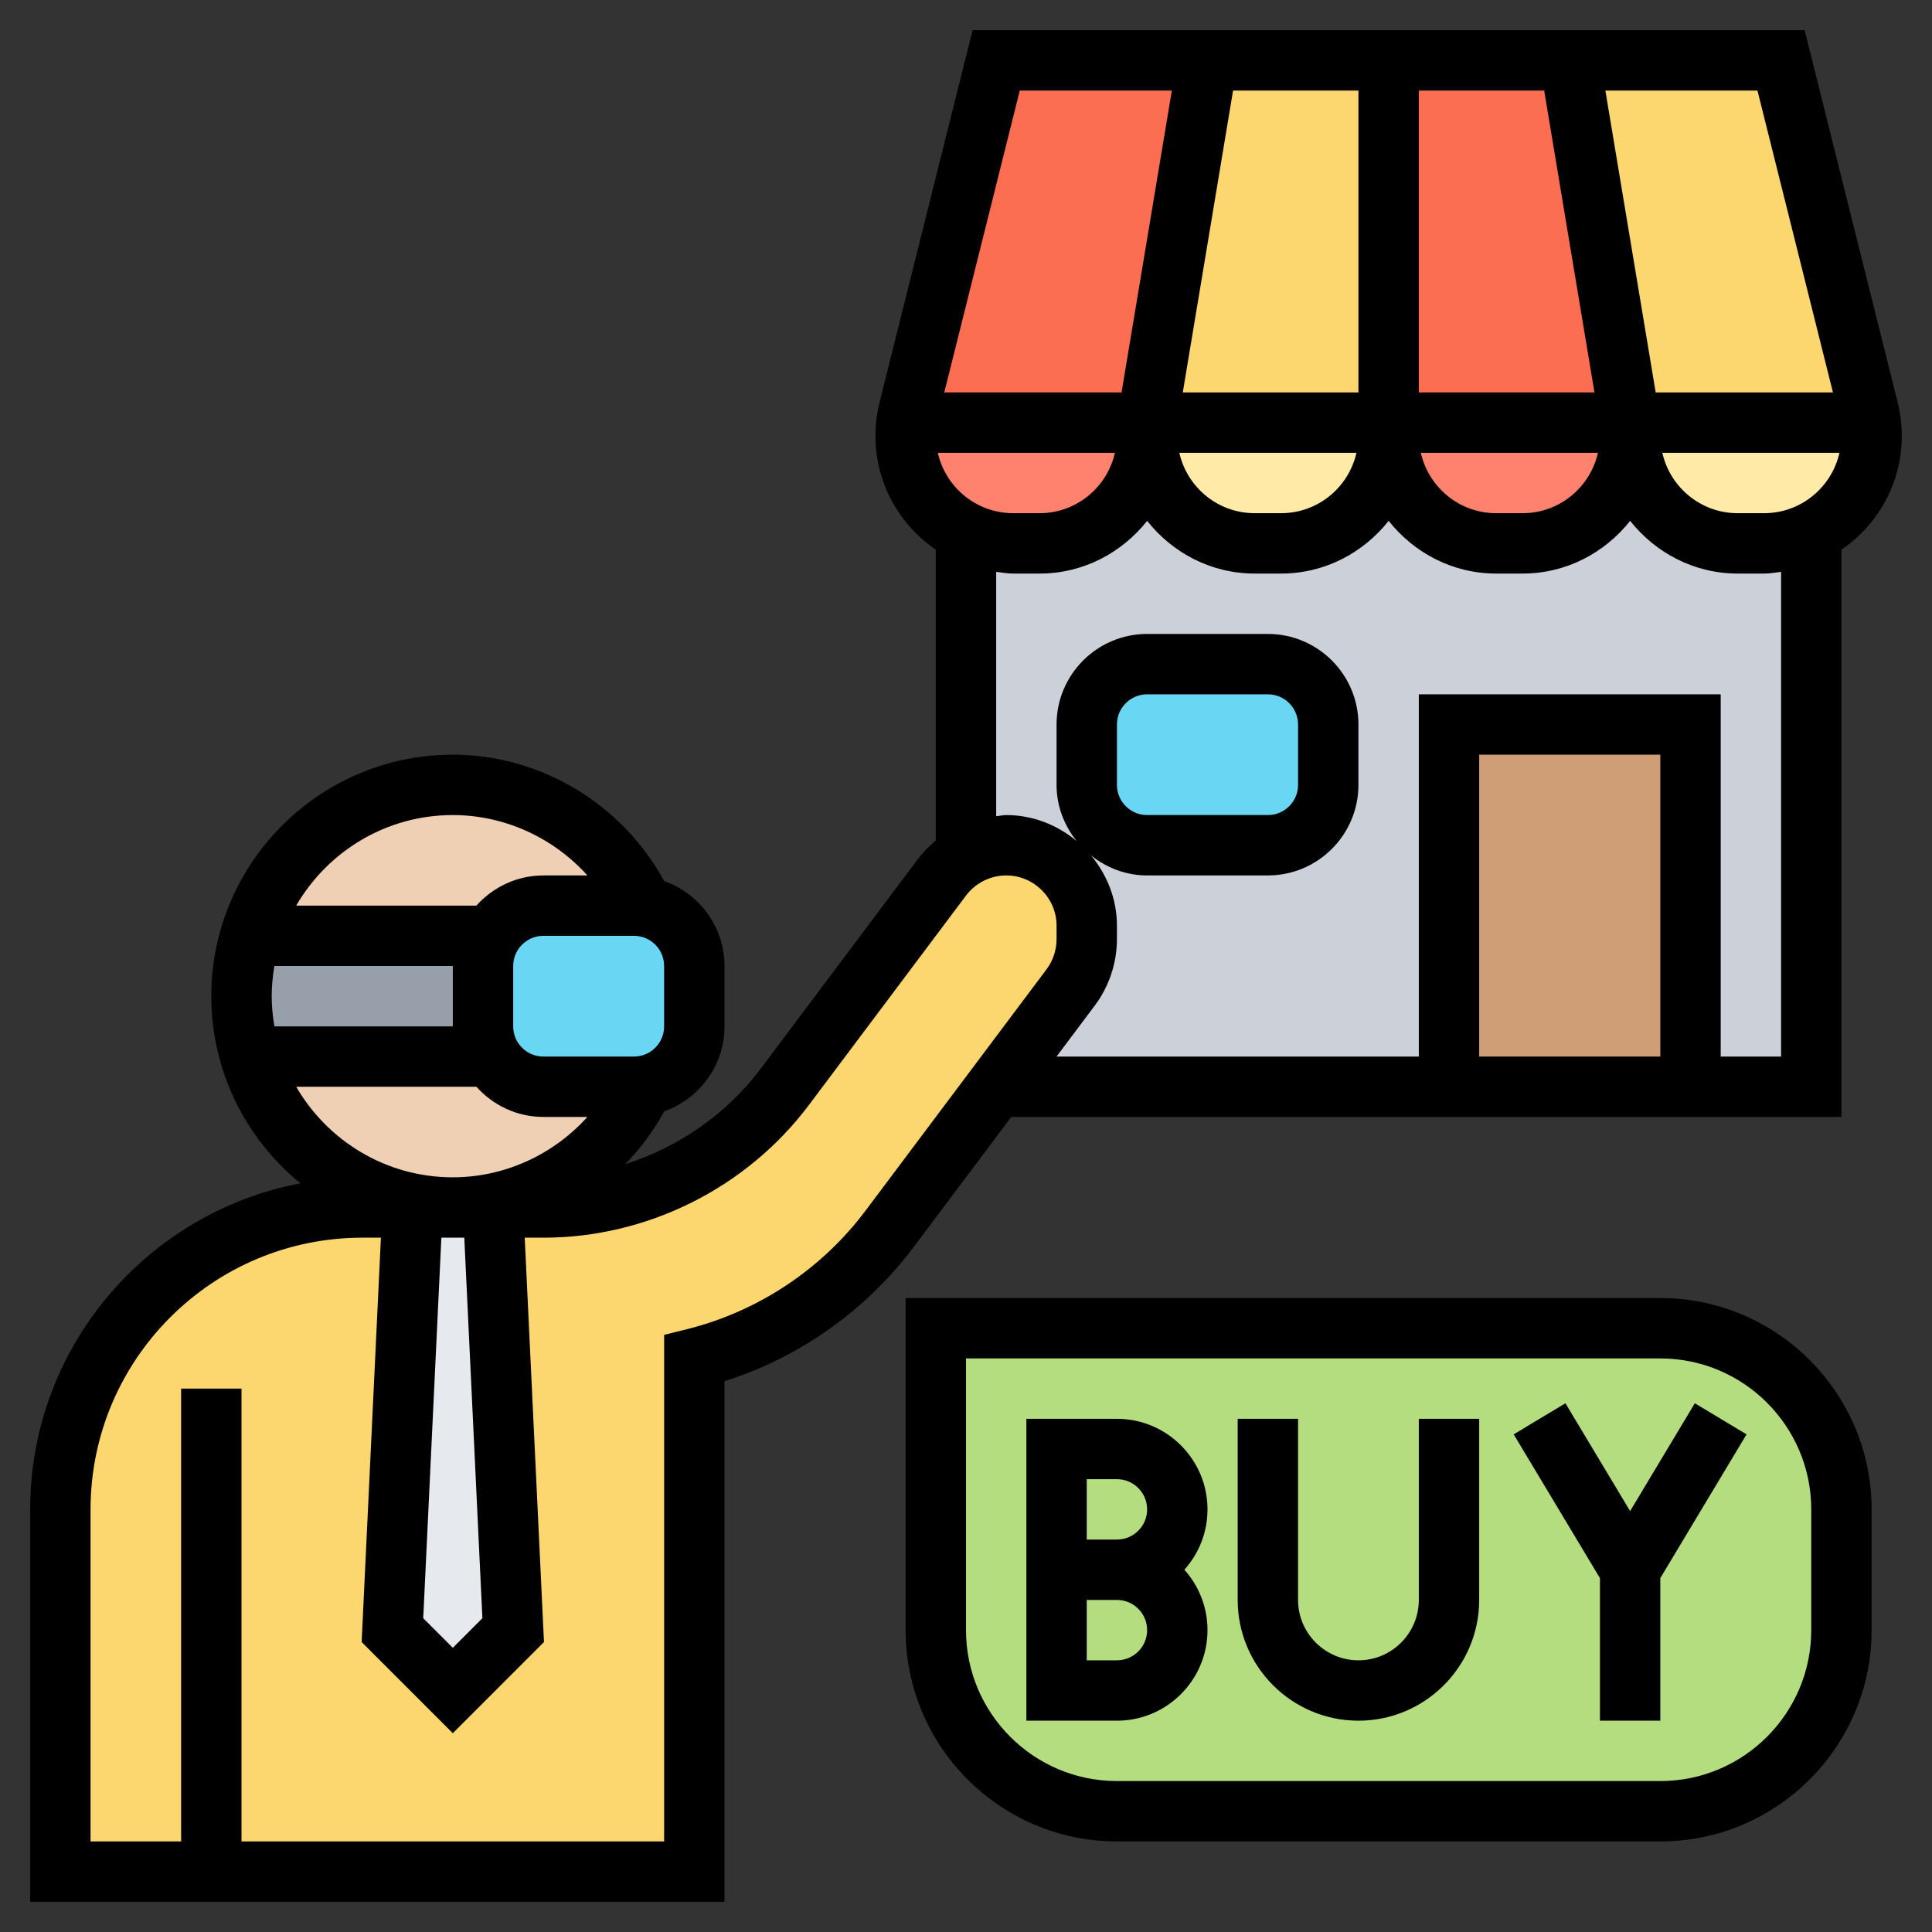 <svg id="Layer_35" enable-background="new 0 0 64 64" height="800" viewBox="0 0 64 64" width="800" xmlns="http://www.w3.org/2000/svg"><rect x="0" y="0" width="64" height="64" fill="#333333" stroke="none"/><path d="m55 44c3.31 0 6 2.69 6 6v4c0 3.31-2.69 6-6 6h-18c-3.31 0-6-2.69-6-6v-10z" fill="#b4dd7f"/><path d="m58.44 18h-.88c-1.97 0-3.56-1.59-3.56-3.56 0 1.97-1.59 3.56-3.56 3.56h-.88c-1.97 0-3.56-1.59-3.56-3.56 0 1.97-1.59 3.56-3.56 3.56h-.88c-1.97 0-3.56-1.59-3.56-3.56 0 1.97-1.59 3.56-3.56 3.56h-.88c-.56 0-1.09-.13-1.56-.36v10.72c.4-.23.86-.36 1.33-.36 1.48 0 2.67 1.19 2.67 2.67v.44c0 .58-.19 1.14-.53 1.6l-2.47 3.29h27v-18.36c-.47.23-1 .36-1.56.36z" fill="#ccd1d9"/><path d="m7 62h-5v-12c0-5.52 4.48-10 10-10h1.67l-.67 14 2 2 2-2-.67-14h1.67c3.15 0 6.11-1.48 8-4l5.2-6.93c.22-.29.49-.53.8-.71.4-.23.86-.36 1.33-.36 1.48 0 2.67 1.19 2.67 2.67v.44c0 .58-.19 1.14-.53 1.6l-2.47 3.29-3.53 4.7c-.8 1.07-1.77 1.98-2.86 2.71-1.1.73-2.31 1.27-3.61 1.59v17z" fill="#fcd770"/><path d="m16.33 40 .67 14-2 2-2-2 .67-14h1.33z" fill="#e6e9ed"/><path d="m21 36c.11 0 .22-.01.32-.03v.03c-1.13 2.36-3.53 4-6.32 4-3.18 0-5.85-2.11-6.71-5h7.71l.24-.05c.34.62 1 1.05 1.76 1.05z" fill="#f0d0b4"/><path d="m15 26c2.79 0 5.19 1.64 6.32 4v.03c-.1-.02-.21-.03-.32-.03h-3c-.76 0-1.42.43-1.76 1.05l-.24-.05h-7.71c.86-2.89 3.53-5 6.71-5z" fill="#f0d0b4"/><path d="m16 34c0 .34.09.67.24.95l-.24.05h-7.71c-.19-.63-.29-1.3-.29-2s.1-1.37.29-2h7.71l.24.05c-.15.28-.24.61-.24.95z" fill="#969faa"/><path d="m23 32v2c0 .99-.73 1.82-1.68 1.97-.1.02-.21.03-.32.03h-3c-.76 0-1.42-.43-1.76-1.05-.15-.28-.24-.61-.24-.95v-2c0-.34.09-.67.24-.95.34-.62 1-1.05 1.76-1.05h3c.11 0 .22.01.32.03.95.15 1.68.98 1.68 1.97z" fill="#69d6f4"/><path d="m48 24h8v12h-8z" fill="#cf9e76"/><path d="m44 24v2c0 1.1-.9 2-2 2h-4c-1.1 0-2-.9-2-2v-2c0-1.1.9-2 2-2h4c1.1 0 2 .9 2 2z" fill="#69d6f4"/><path d="m61.89 13.57c.03.15.06.29.08.43h-7.97-.01c-.01-.1-.03-.2-.04-.29l-1.95-11.71h7z" fill="#fcd770"/><path d="m46 2v12h-7.99c.01-.1.03-.2.04-.29l1.95-11.71z" fill="#fcd770"/><path d="m54 14h7.97c.02.15.03.3.03.44 0 1.41-.81 2.63-2 3.2-.47.23-1 .36-1.56.36h-.88c-1.97 0-3.56-1.59-3.56-3.56v-.15z" fill="#ffeaa7"/><path d="m38.01 14h7.99v.44c0 1.97-1.59 3.56-3.56 3.56h-.88c-1.97 0-3.56-1.59-3.56-3.56v-.15c0-.09 0-.19.01-.29z" fill="#ffeaa7"/><path d="m53.95 13.71c.01.09.03.19.04.29h-7.99v-12h6z" fill="#fc6e51"/><path d="m40 2-1.95 11.71c-.01.09-.03.19-.04.29h-.01-7.97c.02-.14.05-.28.08-.43l2.89-11.57z" fill="#fc6e51"/><path d="m54 14.29v.15c0 1.97-1.59 3.56-3.56 3.56h-.88c-1.97 0-3.56-1.59-3.56-3.56v-.44h7.99c.01.1.01.2.01.29z" fill="#ff826e"/><path d="m30.03 14h7.97v.29.15c0 1.97-1.59 3.56-3.56 3.56h-.88c-.56 0-1.09-.13-1.56-.36-.36-.17-.68-.4-.96-.68-.64-.64-1.04-1.54-1.04-2.52 0-.14.01-.29.03-.44z" fill="#ff826e"/><path d="m33.499 37h27.501v-18.791c1.206-.822 2-2.205 2-3.771 0-.37-.046-.742-.137-1.106l-3.082-12.332h-27.562l-3.083 12.333c-.09.363-.136.735-.136 1.105 0 1.566.794 2.949 2 3.771v9.633c-.222.183-.424.391-.6.625l-5.2 6.933c-1.134 1.511-2.721 2.601-4.489 3.164.504-.516.938-1.102 1.291-1.748 1.16-.416 1.998-1.515 1.998-2.816v-2c0-1.301-.838-2.4-1.998-2.815-1.393-2.549-4.085-4.185-7.002-4.185-4.411 0-8 3.589-8 8 0 2.498 1.152 4.73 2.951 6.199-5.088.963-8.951 5.436-8.951 10.801v13h23v-17.245c2.493-.792 4.699-2.354 6.273-4.454zm21.501-2h-6v-10h6zm-23.934-20h5.867c-.257 1.142-1.276 2-2.495 2h-.877c-1.218 0-2.237-.858-2.495-2zm13.934-2h-5.819l1.666-10h4.153zm2-10h4.153l1.666 10h-5.819zm-2.066 12c-.257 1.142-1.276 2-2.495 2h-.877c-1.219 0-2.238-.858-2.495-2zm8 0c-.257 1.142-1.276 2-2.495 2h-.877c-1.219 0-2.238-.858-2.495-2zm8 0c-.257 1.142-1.276 2-2.495 2h-.877c-1.219 0-2.238-.858-2.495-2zm-.215-2h-5.872l-1.667-10h5.038zm-26.938-10h5.038l-1.666 10h-5.873zm-.781 15.943c.186.023.369.057.562.057h.877c1.448 0 2.725-.691 3.562-1.746.835 1.055 2.112 1.746 3.561 1.746h.877c1.448 0 2.725-.691 3.562-1.746.835 1.055 2.112 1.746 3.561 1.746h.877c1.448 0 2.725-.691 3.562-1.746.835 1.055 2.112 1.746 3.561 1.746h.877c.192 0 .375-.034.562-.057v16.057h-2v-12h-10.001v12h-12.001l1.267-1.689c.473-.63.734-1.412.734-2.2v-.444c0-.89-.332-1.697-.861-2.333.513.411 1.155.666 1.861.666h4c1.654 0 3-1.346 3-3v-2c0-1.654-1.346-3-3-3h-4c-1.654 0-3 1.346-3 3v2c0 .706.255 1.348.666 1.861-.636-.529-1.443-.861-2.333-.861-.113 0-.221.029-.333.039zm4 7.057v-2c0-.552.448-1 1-1h4c.552 0 1 .448 1 1v2c0 .552-.448 1-1 1h-4c-.552 0-1-.448-1-1zm-21.02 27.605-.98.981-.98-.98.601-12.606h.759zm-6.98-20.605c0-.341.035-.674.09-1h5.91v2h-5.91c-.055-.326-.09-.659-.09-1zm6.78 3c.549.609 1.337 1 2.22 1h1.458c-1.123 1.248-2.742 2-4.458 2-2.215 0-4.149-1.21-5.188-3zm5.22-5c.552 0 1 .448 1 1v2c0 .552-.448 1-1 1h-3c-.552 0-1-.448-1-1v-2c0-.552.448-1 1-1zm-6-4c1.716 0 3.336.752 4.459 2h-1.459c-.883 0-1.67.391-2.22 1h-5.968c1.039-1.79 2.973-3 5.188-3zm13.674 13.102c-1.458 1.944-3.559 3.34-5.916 3.929l-.758.188v16.781h-14v-15h-2v15h-3v-11c0-4.963 4.037-9 9-9h.618l-.638 13.395 3.02 3.02 3.02-3.02-.638-13.395h.618c3.443 0 6.733-1.645 8.8-4.4l5.2-6.933c.313-.418.812-.667 1.333-.667.919 0 1.667.748 1.667 1.667v.444c0 .358-.118.713-.333 1z"/><path d="m37 47h-3v10h3c1.654 0 3-1.346 3-3 0-.768-.29-1.469-.766-2 .476-.531.766-1.232.766-2 0-1.654-1.346-3-3-3zm0 8h-1v-2h1c.552 0 1 .448 1 1s-.448 1-1 1zm0-4h-1v-2h1c.552 0 1 .448 1 1s-.448 1-1 1z"/><path d="m47 53c0 1.103-.897 2-2 2s-2-.897-2-2v-6h-2v6c0 2.206 1.794 4 4 4s4-1.794 4-4v-6h-2z"/><path d="m56.143 46.485-2.143 3.572-2.143-3.572-1.714 1.03 2.857 4.762v4.723h2v-4.723l2.857-4.762z"/><path d="m55 43h-25v11c0 3.859 3.141 7 7 7h18c3.859 0 7-3.141 7-7v-4c0-3.859-3.141-7-7-7zm5 11c0 2.757-2.243 5-5 5h-18c-2.757 0-5-2.243-5-5v-9h23c2.757 0 5 2.243 5 5z"/></svg>